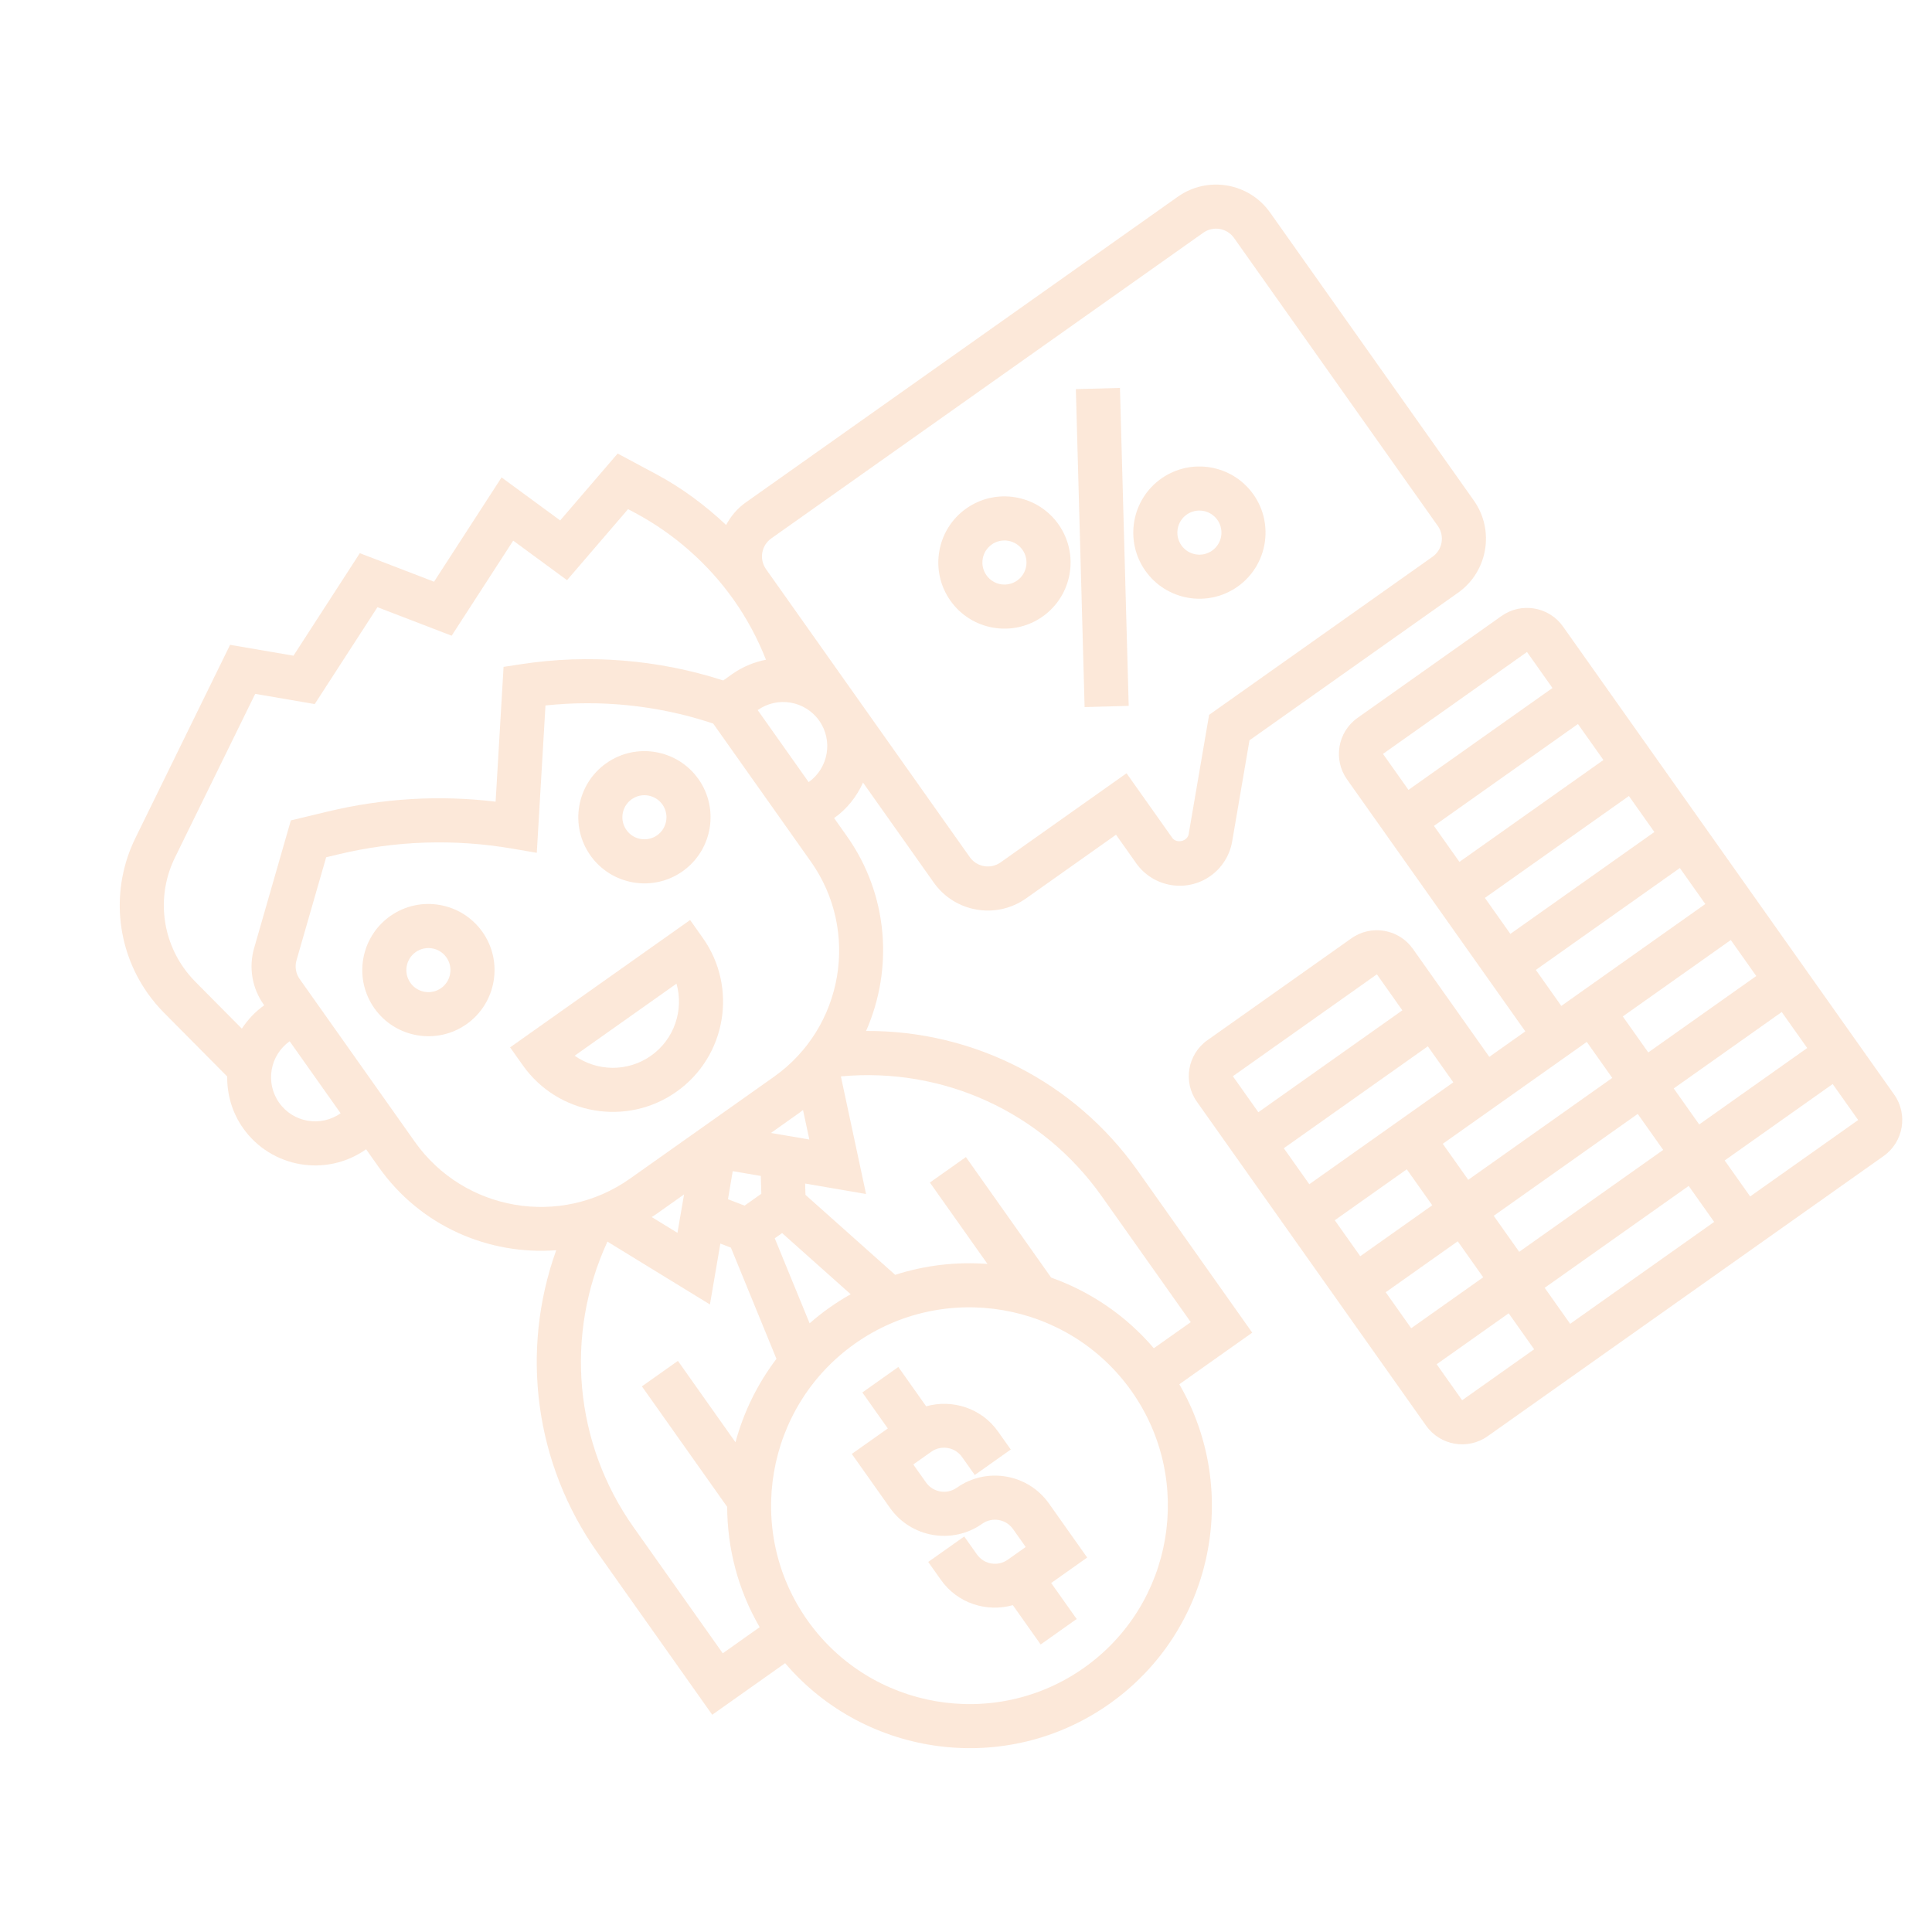 <svg width="130" height="130" viewBox="0 0 130 130" fill="none" xmlns="http://www.w3.org/2000/svg">
<g clip-path="url(#clip0)">
<path d="M32.461 62.705C31.043 60.702 28.259 60.225 26.256 61.642C24.252 63.06 23.776 65.844 25.193 67.847C26.611 69.851 29.395 70.327 31.398 68.91C33.401 67.492 33.879 64.71 32.461 62.705ZM29.684 66.487C29.015 66.96 28.088 66.801 27.616 66.133C27.143 65.466 27.301 64.538 27.97 64.065C28.638 63.592 29.566 63.752 30.038 64.419C30.51 65.086 30.352 66.014 29.684 66.487Z" fill="#EF7723" fill-opacity="0.17"/>
<path d="M40.791 51.358C38.787 52.775 38.311 55.559 39.728 57.562C41.146 59.566 43.93 60.043 45.933 58.625C47.937 57.207 48.413 54.423 46.996 52.42C45.578 50.417 42.794 49.94 40.791 51.358ZM44.219 56.203C43.55 56.676 42.623 56.516 42.151 55.848C41.678 55.181 41.836 54.253 42.505 53.78C43.173 53.307 44.101 53.467 44.573 54.134C45.045 54.802 44.888 55.73 44.219 56.203Z" fill="#EF7723" fill-opacity="0.17"/>
<path d="M35.181 71.686C37.544 75.026 42.183 75.82 45.522 73.457C48.862 71.095 49.656 66.455 47.293 63.116L46.436 61.905L34.324 70.475L35.181 71.686ZM45.52 66.188C46.018 67.952 45.387 69.917 43.808 71.035C42.229 72.152 40.165 72.093 38.667 71.037L45.52 66.188Z" fill="#EF7723" fill-opacity="0.17"/>
<path d="M62.319 94.627L60.447 91.982L58.025 93.696L59.739 96.118L57.316 97.832L59.887 101.466C61.305 103.47 64.089 103.946 66.092 102.529C66.761 102.056 67.688 102.216 68.161 102.883L69.018 104.094L67.806 104.951C67.138 105.424 66.21 105.265 65.738 104.597L64.881 103.386L62.458 105.1L63.315 106.311C64.431 107.888 66.39 108.502 68.152 108.008L70.023 110.653L72.446 108.939L70.732 106.517L73.154 104.803L70.583 101.169C69.166 99.166 66.382 98.689 64.378 100.107C63.71 100.58 62.782 100.42 62.31 99.752L61.453 98.541L62.664 97.684C63.333 97.211 64.26 97.371 64.733 98.038L65.59 99.249L68.012 97.535L67.155 96.324C66.038 94.746 64.08 94.133 62.319 94.627Z" fill="#EF7723" fill-opacity="0.17"/>
<path d="M101.034 41.449L91.344 48.306C90.008 49.251 89.691 51.106 90.636 52.442L102.635 69.399L100.212 71.114L95.07 63.846C94.124 62.51 92.269 62.192 90.933 63.138L81.243 69.994C79.907 70.939 79.589 72.795 80.535 74.131L95.962 95.933C96.907 97.269 98.762 97.587 100.098 96.641L126.746 77.786C128.082 76.841 128.4 74.986 127.454 73.65L105.171 42.157C104.225 40.821 102.37 40.504 101.034 41.449ZM102.748 43.871L104.462 46.294L94.772 53.15L93.058 50.728L102.748 43.871ZM98.201 57.995L96.487 55.573L106.176 48.717L107.891 51.139L98.201 57.995ZM109.605 53.562L111.319 55.984L101.629 62.84L99.915 60.418L109.605 53.562ZM103.343 65.263L113.033 58.407L114.747 60.829L105.057 67.686L103.343 65.263ZM102.223 84.232L100.509 81.809L110.199 74.953L111.913 77.375L102.223 84.232ZM113.628 79.798L115.342 82.22L105.652 89.077L103.938 86.654L113.628 79.798ZM106.771 70.108L108.485 72.53L98.795 79.387L97.081 76.964L106.771 70.108ZM96.373 81.101L91.528 84.529L89.814 82.107L94.659 78.679L96.373 81.101ZM98.087 83.524L99.801 85.946L94.956 89.374L93.242 86.952L98.087 83.524ZM112.622 73.239L119.889 68.097L121.603 70.519L114.336 75.662L112.622 73.239ZM110.908 70.816L109.194 68.394L116.461 63.252L118.175 65.674L110.908 70.816ZM88.1 79.684L86.385 77.262L96.075 70.405L97.79 72.828L88.1 79.684ZM92.647 65.56L94.361 67.983L84.671 74.839L82.957 72.417L92.647 65.56ZM96.67 91.797L101.515 88.369L103.229 90.791L98.384 94.219L96.67 91.797ZM117.764 80.506L116.05 78.084L123.317 72.942L125.032 75.364L117.764 80.506Z" fill="#EF7723" fill-opacity="0.17"/>
<path d="M79.254 13.236L50.184 33.806C49.607 34.213 49.173 34.74 48.858 35.323C47.442 33.993 45.873 32.826 44.162 31.91L41.561 30.518L37.693 35.019L33.749 32.125L29.206 39.142L24.212 37.222L19.748 44.12L15.482 43.389L9.105 56.403C7.452 59.777 7.772 63.777 9.942 66.844C10.263 67.298 10.628 67.734 11.03 68.141L15.288 72.435C15.275 73.64 15.613 74.859 16.36 75.915C18.251 78.587 21.962 79.222 24.634 77.332L25.491 78.543C28.3 82.514 32.896 84.469 37.426 84.125C34.991 90.916 35.972 98.492 40.211 104.481L47.924 115.383L52.83 111.912C58.243 118.257 67.724 119.549 74.662 114.64C81.6 109.731 83.537 100.359 79.354 93.144L84.26 89.672L76.548 78.769C72.31 72.78 65.49 69.333 58.277 69.371C60.108 65.215 59.793 60.23 56.983 56.259L56.126 55.048C57.013 54.421 57.651 53.584 58.072 52.66L62.834 59.39C64.251 61.394 67.035 61.87 69.039 60.453L75.095 56.167L76.454 58.089C77.595 59.701 79.835 60.084 81.447 58.944C82.219 58.398 82.751 57.552 82.909 56.624L84.075 49.813L98.109 39.883C100.112 38.466 100.589 35.682 99.171 33.679L85.459 14.299C84.041 12.295 81.257 11.819 79.254 13.236ZM18.783 74.201C17.837 72.865 18.155 71.01 19.491 70.064L22.919 74.909C21.583 75.855 19.728 75.537 18.783 74.201ZM17.744 67.596L17.778 67.643C17.161 68.079 16.666 68.62 16.273 69.215L13.139 66.055C12.854 65.765 12.593 65.453 12.364 65.13C10.822 62.951 10.594 60.108 11.769 57.709L17.171 46.689L21.177 47.375L25.397 40.857L30.391 42.776L34.532 36.378L38.154 39.038L42.261 34.259L42.764 34.527C45.371 35.923 47.656 37.94 49.366 40.356C50.251 41.608 50.98 42.966 51.541 44.392C50.747 44.548 49.972 44.861 49.269 45.358L48.664 45.786L48.624 45.774C44.274 44.373 39.586 43.999 35.069 44.692L33.884 44.872L33.349 53.942C29.572 53.489 25.783 53.711 22.061 54.605L19.572 55.202L17.1 63.793C16.724 65.1 16.959 66.486 17.744 67.596ZM52.131 83.322L52.627 82.972L57.241 87.087C56.754 87.361 56.274 87.662 55.808 87.992C55.342 88.322 54.898 88.674 54.477 89.042L52.131 83.322ZM51.228 80.326L50.101 81.124L48.983 80.694L49.305 78.804L51.193 79.127L51.228 80.326ZM51.874 76.234L53.795 74.874C53.878 74.816 53.951 74.748 54.033 74.688L54.459 76.675L51.874 76.234ZM45.584 82.955L43.852 81.892C43.936 81.836 44.023 81.789 44.107 81.73L46.028 80.371L45.584 82.955ZM42.633 102.767C38.627 97.106 37.984 89.81 40.873 83.546L47.77 87.775L48.471 83.677L49.18 83.95L52.246 91.433C50.959 93.128 50.031 95.038 49.489 97.047L45.615 91.571L43.192 93.285L48.93 101.394C48.94 104.169 49.649 106.96 51.116 109.49L48.633 111.247C48.633 111.247 42.633 102.767 42.633 102.767ZM72.948 112.217C66.936 116.471 58.586 115.04 54.333 109.03C50.08 103.019 51.509 94.668 57.521 90.415C63.532 86.161 71.883 87.592 76.136 93.603C80.388 99.613 78.959 107.964 72.948 112.217ZM74.125 80.484L80.124 88.963L77.639 90.721C75.741 88.496 73.343 86.897 70.73 85.966L64.994 77.856L62.571 79.571L66.445 85.047C64.371 84.891 62.26 85.129 60.235 85.781L54.198 80.399L54.177 79.639L58.275 80.342L56.581 72.428C63.453 71.787 70.119 74.822 74.125 80.484ZM54.561 57.974C57.869 62.649 56.755 69.144 52.081 72.452L42.391 79.308C37.717 82.616 31.221 81.504 27.913 76.829L20.166 65.88C19.905 65.511 19.826 65.048 19.952 64.612L21.947 57.684L22.755 57.49C26.619 56.563 30.566 56.433 34.485 57.104L36.119 57.384L36.704 47.47C40.399 47.074 44.181 47.459 47.715 48.597L47.989 48.687L54.56 57.974L54.561 57.974ZM54.412 52.626L50.984 47.781C52.32 46.836 54.175 47.153 55.12 48.489C56.066 49.825 55.748 51.681 54.412 52.626ZM96.749 35.393C97.221 36.06 97.063 36.988 96.395 37.461L81.358 48.101L79.983 56.125C79.902 56.614 79.167 56.785 78.877 56.375L75.803 52.031L67.325 58.03C66.656 58.503 65.728 58.344 65.256 57.676L51.543 38.296C51.071 37.629 51.229 36.701 51.898 36.228L80.968 15.659C81.636 15.185 82.564 15.345 83.036 16.013L96.749 35.393Z" fill="#EF7723" fill-opacity="0.17"/>
<path d="M72.981 47.579L72.392 26.184L75.359 26.102L75.948 47.497L72.981 47.579Z" fill="#EF7723" fill-opacity="0.17"/>
<path d="M78.134 32.205C76.131 33.623 75.654 36.406 77.072 38.41C78.489 40.413 81.273 40.89 83.276 39.472C85.28 38.055 85.757 35.271 84.339 33.267C82.921 31.264 80.138 30.787 78.134 32.205ZM81.562 37.05C80.894 37.523 79.966 37.363 79.494 36.696C79.022 36.028 79.18 35.1 79.848 34.627C80.517 34.154 81.444 34.314 81.916 34.982C82.389 35.649 82.231 36.577 81.562 37.05Z" fill="#EF7723" fill-opacity="0.17"/>
<path d="M71.221 35.279C69.803 33.276 67.019 32.799 65.016 34.216C63.012 35.634 62.536 38.418 63.953 40.421C65.371 42.425 68.155 42.901 70.158 41.484C72.162 40.066 72.639 37.284 71.221 35.279ZM66.376 38.707C65.903 38.04 66.061 37.112 66.73 36.639C67.398 36.166 68.326 36.326 68.798 36.993C69.27 37.66 69.113 38.588 68.444 39.062C67.775 39.535 66.849 39.376 66.376 38.707Z" fill="#EF7723" fill-opacity="0.17"/>
</g>
<defs>
<clipPath id="clip0">
<rect width="92.346" height="92.346" fill="white" transform="translate(0.588 53.928) rotate(-35.282)"/>
</clipPath>
</defs>
</svg>
